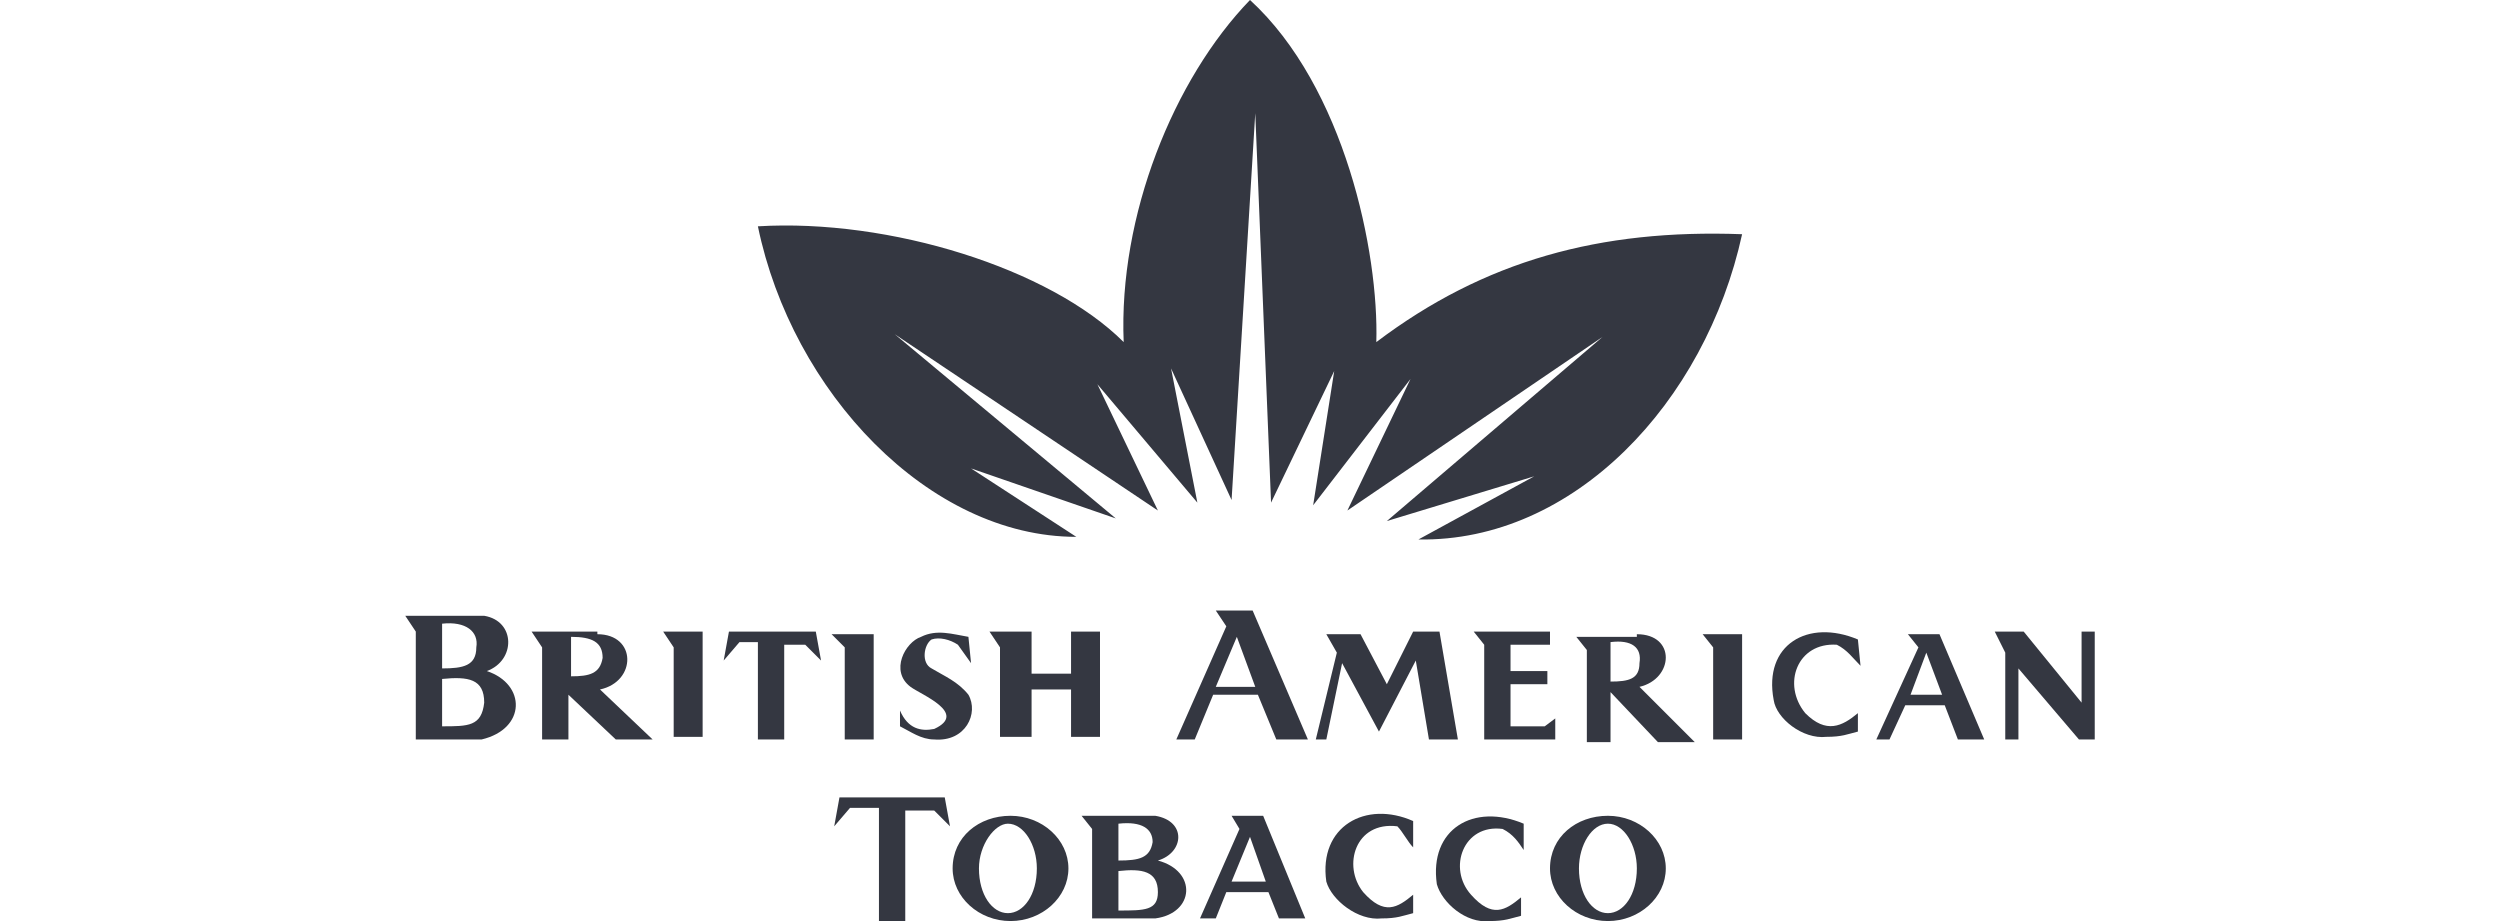 <?xml version="1.0" encoding="utf-8"?>
<!-- Generator: Adobe Illustrator 26.0.1, SVG Export Plug-In . SVG Version: 6.00 Build 0)  -->
<svg version="1.1" id="Layer_1" xmlns="http://www.w3.org/2000/svg" xmlns:xlink="http://www.w3.org/1999/xlink" x="0px" y="0px"
	 viewBox="0 0 95 35" style="enable-background:new 0 0 95 35;" xml:space="preserve">
<style type="text/css">
	.st0{fill:#104076;}
	.st1{fill:#343741;}
</style>
<path class="st0" d="M-39.1,613.7"/>
<g>
	<g>
		<g>
			<polygon class="st1" points="25.2,24 25.6,24.6 25.6,28 26.7,28 26.7,24 			"/>
			<polygon class="st1" points="64.7,24.1 65.1,24.6 65.1,28.1 66.2,28.1 66.2,24.1 			"/>
			<polygon class="st1" points="31.6,24.1 32.1,24.6 32.1,28.1 33.2,28.1 33.2,24.1 			"/>
			<polygon class="st1" points="27.5,25.1 27.7,24 31,24 31.2,25.1 30.6,24.5 29.8,24.5 29.8,28.1 28.8,28.1 28.8,24.4 28.1,24.4 
							"/>
			<path class="st1" d="M36.9,25.2l-0.1-1c-0.6-0.1-1.2-0.3-1.8,0c-0.6,0.2-1.2,1.3-0.4,1.9c0.4,0.3,2.2,1,0.9,1.6
				c-0.5,0.1-1,0-1.3-0.7v0.6c0.4,0.2,0.8,0.5,1.3,0.5c1.2,0.1,1.7-1,1.3-1.7c-0.4-0.5-0.9-0.7-1.4-1c-0.4-0.2-0.3-0.9,0-1.1
				c0.3-0.1,0.7,0,1,0.2L36.9,25.2z"/>
			<polygon class="st1" points="37.6,24 38,24.6 38,28 39.2,28 39.2,26.2 40.7,26.2 40.7,28 41.8,28 41.8,24 40.7,24 40.7,25.6 
				39.2,25.6 39.2,24 			"/>
			<polygon class="st1" points="50,28.1 50.8,24.8 50.4,24.1 51.7,24.1 52.7,26 53.7,24 54.7,24 55.4,28.1 54.3,28.1 53.8,25.1 
				52.4,27.8 51,25.2 50.4,28.1 			"/>
			<polygon class="st1" points="56,24 56.4,24.5 56.4,28.1 59.1,28.1 59.1,27.3 58.7,27.6 57.4,27.6 57.4,26 58.8,26 58.8,25.5 
				57.4,25.5 57.4,24.5 58.9,24.5 58.9,24 			"/>
			<path class="st1" d="M70.7,25.3l-0.1-1c-1.9-0.8-3.6,0.2-3.2,2.3c0.1,0.7,1.1,1.5,2,1.4c0.6,0,0.8-0.1,1.2-0.2v-0.7
				c-0.6,0.5-1.2,0.8-2,0c-0.9-1.1-0.3-2.7,1.2-2.6C70.2,24.7,70.4,25,70.7,25.3"/>
			<polygon class="st1" points="75.8,24 76.2,24.8 76.2,28.1 76.7,28.1 76.7,25.4 79,28.1 79.6,28.1 79.6,24 79.1,24 79.1,26.7 
				76.9,24 			"/>
			<path class="st1" d="M18.4,23.4c1.2,0.2,1.2,1.7,0.1,2.1c1.5,0.5,1.5,2.2-0.2,2.6h-2.5V24l-0.4-0.6H18.4z M16.8,23.7v1.7
				c0.8,0,1.3-0.1,1.3-0.8C18.2,24,17.7,23.6,16.8,23.7z M16.8,25.8v1.8c1,0,1.5,0,1.6-0.9C18.4,25.8,17.8,25.7,16.8,25.8z"/>
			<path class="st1" d="M22.7,24.1c1.5,0,1.5,1.8,0.1,2.1l2,1.9h-1.4l-1.8-1.7v1.7h-1v-3.5l-0.4-0.6H22.7z M21.7,24.2v1.5
				c0.7,0,1.1-0.1,1.2-0.7C22.9,24.4,22.5,24.2,21.7,24.2z"/>
			<path class="st1" d="M62.2,24.1c1.5,0,1.4,1.7,0.1,2l2.1,2.1H63l-1.8-1.9v1.9h-0.9v-3.5l-0.4-0.5H62.2z M61.2,24.4v1.5
				c0.7,0,1.1-0.1,1.1-0.7C62.4,24.6,62,24.3,61.2,24.4z"/>
			<path class="st1" d="M44.7,28.1l1.9-4.3l-0.4-0.6h1.4l2.1,4.9h-1.2l-0.7-1.7h-1.7l-0.7,1.7H44.7z M47.7,26.1l-0.7-1.9l-0.8,1.9
				H47.7z"/>
			<path class="st1" d="M71.3,28.1l1.6-3.5l-0.4-0.5h1.2l1.7,4h-1l-0.5-1.3h-1.5l-0.6,1.3H71.3z M73.8,26.4l-0.6-1.6l-0.6,1.6H73.8z
				"/>
			<polygon class="st1" points="31.7,31.4 31.9,30.3 35.9,30.3 36.1,31.4 35.5,30.8 34.4,30.8 34.4,35 33.4,35 33.4,30.7 32.3,30.7 
							"/>
			<path class="st1" d="M53.7,32.2l0-1c-1.8-0.8-3.6,0.2-3.3,2.3c0.2,0.7,1.2,1.5,2.1,1.4c0.6,0,0.8-0.1,1.2-0.2V34
				c-0.6,0.5-1.1,0.8-1.9-0.1c-0.8-1-0.3-2.7,1.3-2.5C53.3,31.6,53.5,32,53.7,32.2"/>
			<path class="st1" d="M57.9,32.3l0-1c-1.9-0.8-3.6,0.2-3.3,2.3c0.2,0.7,1.1,1.5,2,1.4c0.6,0,0.8-0.1,1.2-0.2v-0.7
				c-0.6,0.5-1.1,0.8-1.9-0.1c-0.9-1-0.3-2.7,1.2-2.5C57.5,31.7,57.7,32,57.9,32.3"/>
			<path class="st1" d="M43.9,31c1.2,0.2,1.1,1.4,0.1,1.7c1.5,0.4,1.4,2-0.1,2.2h-2.4v-3.4L41.1,31H43.9z M42.5,31.3v1.4
				c0.8,0,1.2-0.1,1.3-0.7C43.8,31.5,43.4,31.2,42.5,31.3z M42.5,33.1v1.5c1,0,1.5,0,1.5-0.7C44,33.1,43.4,33,42.5,33.1z"/>
			<path class="st1" d="M45.6,34.9l1.5-3.4L46.8,31H48l1.6,3.9l-1,0l-0.4-1h-1.6l-0.4,1H45.6z M48.1,33.5l-0.6-1.7l-0.7,1.7H48.1z"
				/>
			<path class="st1" d="M38.4,31c1.2,0,2.2,0.9,2.2,2c0,1.1-1,2-2.2,2c-1.2,0-2.2-0.9-2.2-2C36.2,31.8,37.2,31,38.4,31 M37.2,33
				c0,1,0.5,1.7,1.1,1.7c0.6,0,1.1-0.7,1.1-1.7c0-0.9-0.5-1.7-1.1-1.7C37.8,31.3,37.2,32.1,37.2,33z"/>
			<path class="st1" d="M61.1,31c1.2,0,2.2,0.9,2.2,2c0,1.1-1,2-2.2,2c-1.2,0-2.2-0.9-2.2-2C58.9,31.8,59.9,31,61.1,31 M60,33
				c0,1,0.5,1.7,1.1,1.7c0.6,0,1.1-0.7,1.1-1.7c0-0.9-0.5-1.7-1.1-1.7C60.5,31.3,60,32.1,60,33z"/>
		</g>
		<path class="st1" d="M40.9,20.4c-5.6,0-10.8-5.5-12.1-11.8c5-0.3,11.1,1.6,13.9,4.4C42.5,8.2,44.6,3,47.5,0
			c3.6,3.3,4.9,9.6,4.8,13c4.1-3.1,8.5-4.3,13.9-4.1c-1.4,6.4-6.4,11.7-12.3,11.6l4.4-2.4l-5.6,1.7l8.2-7l-9.7,6.6l2.4-5l-3.7,4.8
			l0.8-5.1l-2.4,5L47.7,4.3L46.8,19l-2.3-5l1,5.1l-3.8-4.5l2.3,4.8L34,12.7l8.4,7l-5.5-1.9L40.9,20.4z"/>
	</g>
</g>
</svg>
